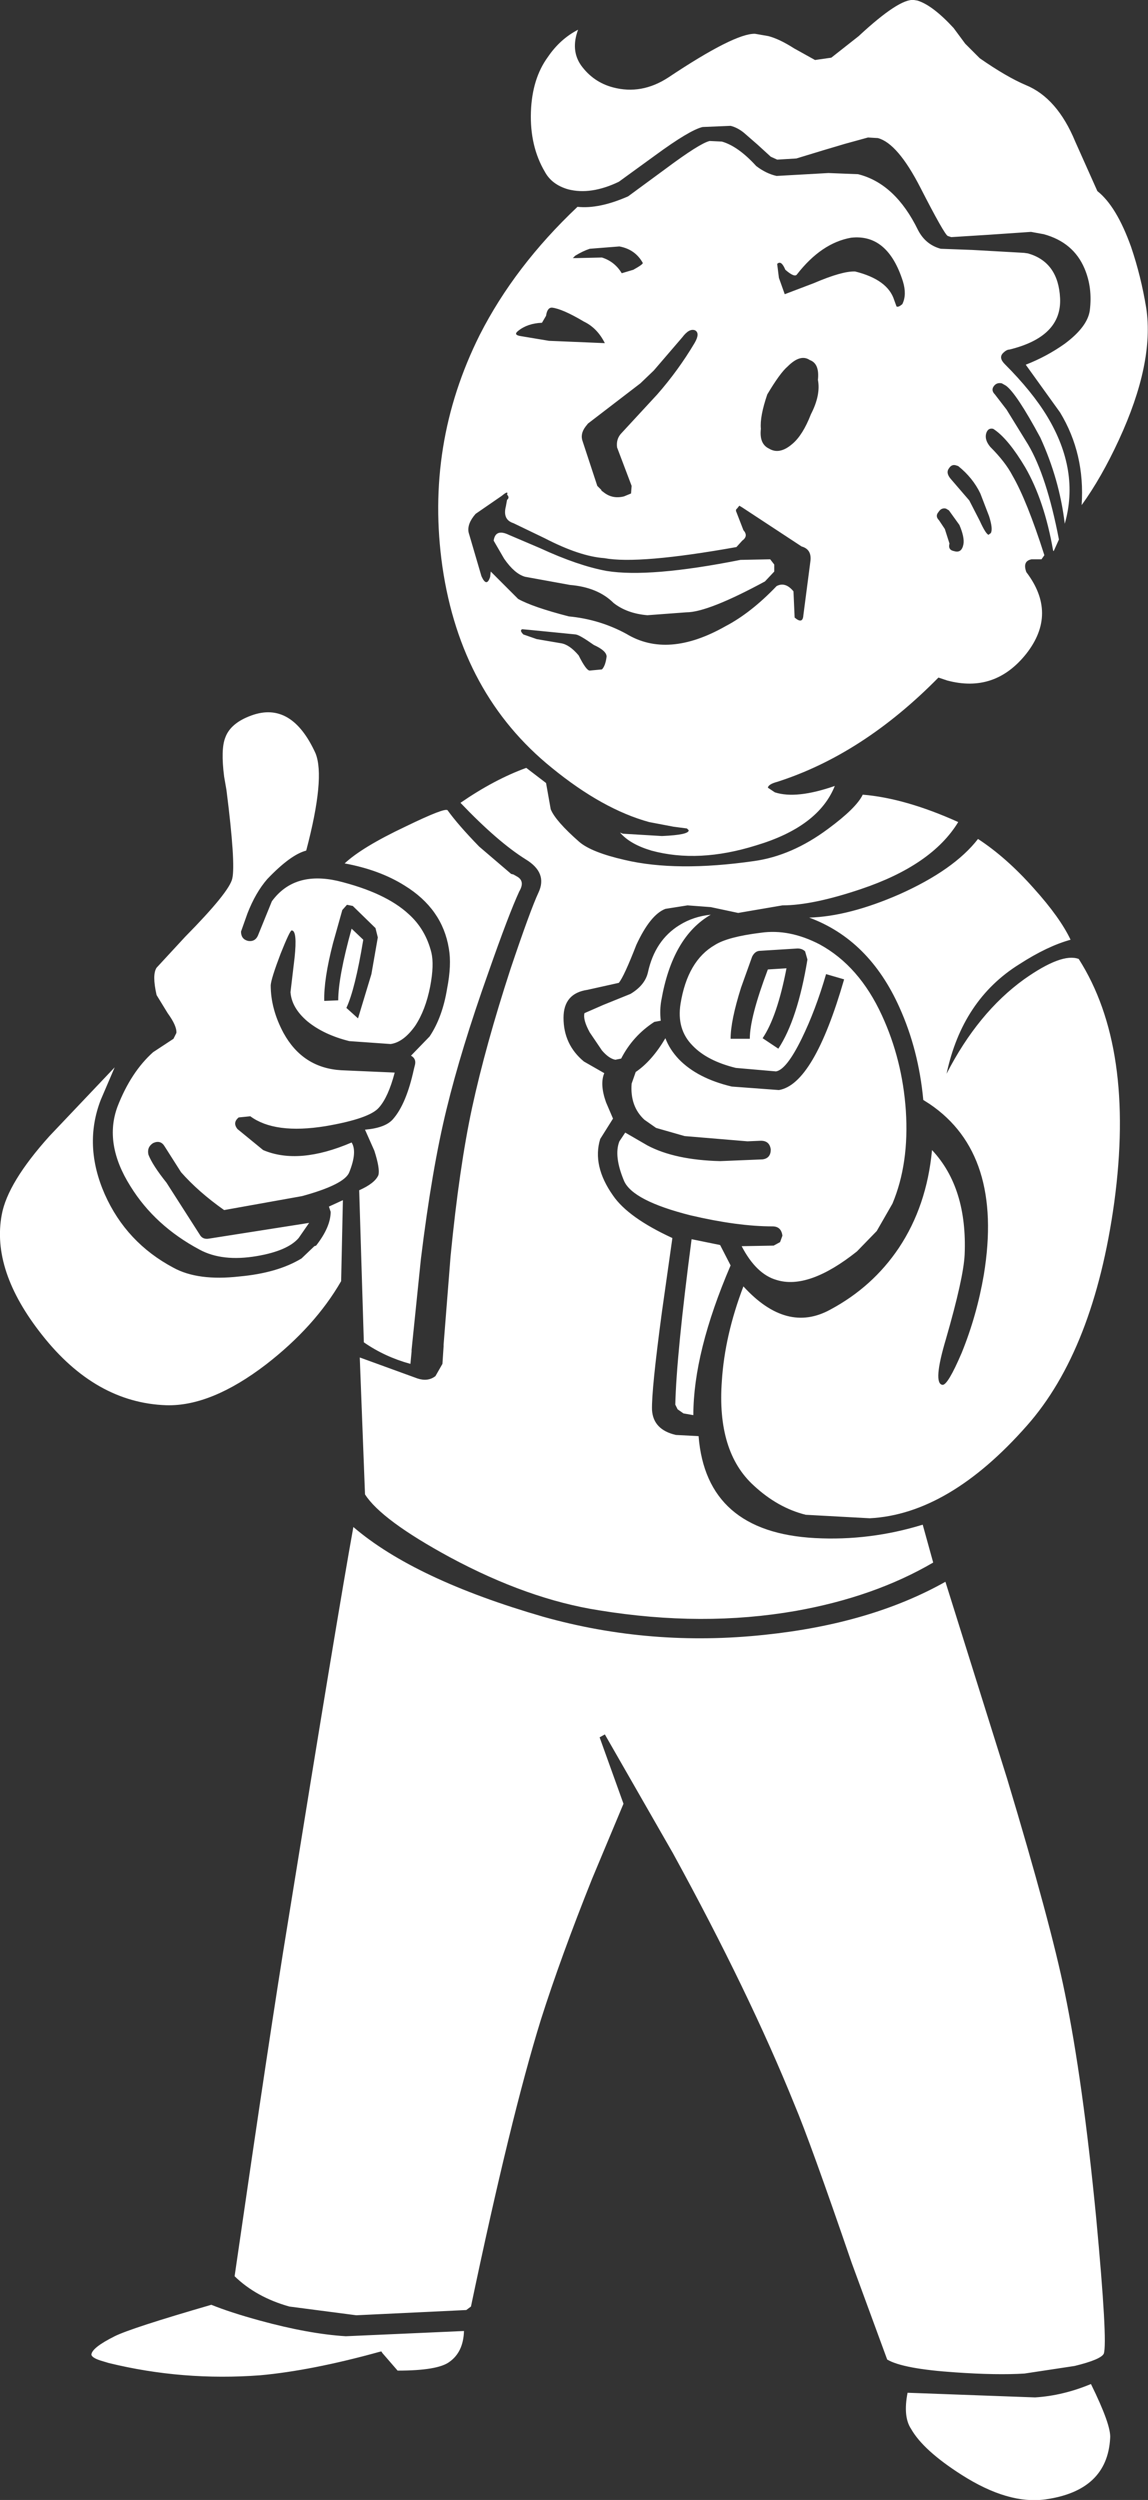 <?xml version="1.0" encoding="UTF-8" standalone="no"?>
<svg xmlns:ffdec="https://www.free-decompiler.com/flash" xmlns:xlink="http://www.w3.org/1999/xlink" ffdec:objectType="shape" height="214.55px" width="98.6px" xmlns="http://www.w3.org/2000/svg">
  <rect width="100%" height="100%" fill="#333333" stroke="none"/>
  <g transform="matrix(1.0, 0.0, 0.0, 1.0, -231.85, -91.6)">
    <path d="M250.0 289.4 Q251.6 290.05 254.15 290.75 258.35 291.9 261.55 292.1 L271.7 291.65 Q271.65 293.45 270.45 294.3 269.45 295.05 266.0 295.05 L264.7 293.55 264.6 293.4 264.4 293.45 Q258.6 295.05 254.2 295.45 247.55 295.95 241.2 294.4 L240.7 294.25 Q239.8 294.0 239.7 293.7 239.7 293.1 241.7 292.1 243.1 291.4 250.0 289.4 M293.7 198.45 L294.6 200.2 Q291.4 207.65 291.4 213.05 L290.55 212.9 290.05 212.55 289.85 212.15 Q289.95 207.85 291.25 197.95 L293.7 198.45 M300.35 173.0 L297.15 173.2 Q296.7 173.2 296.45 173.7 L295.5 176.35 Q294.6 179.2 294.6 180.75 L296.25 180.75 Q296.25 178.9 297.8 174.8 L299.4 174.7 Q298.6 178.85 297.35 180.7 L298.7 181.6 Q300.35 179.1 301.2 173.95 L301.0 173.25 Q300.75 173.0 300.35 173.0 M297.2 171.65 Q299.65 171.3 302.25 172.65 305.65 174.5 307.6 178.75 309.35 182.55 309.65 186.9 309.95 191.45 308.5 194.9 L307.15 197.25 305.45 199.0 Q301.3 202.3 298.55 201.45 296.8 200.95 295.55 198.55 L298.3 198.5 298.85 198.2 299.05 197.65 Q298.95 196.85 298.2 196.85 295.2 196.85 291.15 195.9 286.2 194.65 285.45 192.95 284.55 190.8 285.05 189.55 L285.55 188.8 287.45 189.9 Q289.8 191.15 293.7 191.25 L297.35 191.1 Q298.05 191.0 298.05 190.25 297.95 189.5 297.2 189.5 L296.05 189.55 290.65 189.1 288.2 188.4 287.2 187.7 Q285.95 186.55 286.1 184.6 L286.45 183.6 Q287.85 182.65 289.0 180.7 289.35 181.65 290.15 182.5 291.75 184.15 294.7 184.85 L298.75 185.15 Q301.75 184.65 304.35 175.65 L302.8 175.2 Q301.9 178.3 300.7 180.75 299.4 183.4 298.5 183.55 L295.05 183.25 Q292.6 182.65 291.35 181.35 289.95 179.95 290.3 177.75 290.9 174.05 293.25 172.7 294.35 172.0 297.2 171.65 M282.5 180.2 Q281.9 179.1 282.05 178.55 L283.65 177.85 286.0 176.9 Q287.25 176.15 287.5 175.05 288.1 172.3 290.2 171.0 291.4 170.25 292.9 170.1 289.6 172.0 288.65 177.45 288.5 178.25 288.6 179.2 L288.05 179.3 Q286.2 180.5 285.2 182.45 L284.7 182.55 Q284.15 182.45 283.55 181.75 L282.5 180.2 M253.45 153.0 Q256.9 151.75 258.95 156.25 259.8 158.35 258.15 164.6 256.8 164.95 254.8 167.05 253.8 168.2 253.1 170.0 L252.55 171.55 Q252.55 172.2 253.15 172.35 253.75 172.45 254.0 171.9 L255.2 168.95 Q257.1 166.35 260.85 167.2 264.95 168.2 266.95 170.05 268.4 171.35 268.9 173.35 269.15 174.4 268.8 176.25 268.4 178.3 267.5 179.65 266.5 181.05 265.4 181.2 L261.85 180.95 Q259.65 180.4 258.25 179.25 256.9 178.1 256.8 176.75 L257.15 173.8 Q257.4 171.45 256.9 171.45 256.75 171.45 255.95 173.45 255.15 175.55 255.1 176.15 255.1 178.2 256.2 180.25 257.85 183.25 261.15 183.45 L265.75 183.65 Q265.2 185.75 264.4 186.65 263.6 187.6 259.8 188.25 255.45 188.95 253.35 187.4 L252.35 187.5 Q251.8 187.95 252.25 188.5 L254.45 190.3 Q257.5 191.6 262.05 189.65 262.55 190.45 261.85 192.2 261.45 193.25 257.8 194.25 L251.1 195.45 Q248.9 193.9 247.4 192.2 L246.0 190.0 Q245.65 189.4 245.0 189.7 244.45 190.05 244.6 190.7 244.95 191.6 246.15 193.1 L249.0 197.55 Q249.25 198.0 249.8 197.9 L258.4 196.55 257.5 197.85 Q256.55 198.95 253.9 199.4 250.95 199.9 249.0 198.85 245.15 196.8 243.05 193.4 240.75 189.75 241.95 186.55 243.1 183.6 245.0 181.9 L246.75 180.75 247.0 180.25 Q247.05 179.65 246.25 178.55 L245.3 177.0 Q244.9 175.25 245.3 174.65 L247.75 172.0 Q251.55 168.15 251.8 167.0 252.1 165.7 251.3 159.4 L251.1 158.25 Q250.8 155.9 251.2 154.9 251.65 153.65 253.45 153.0 M264.3 172.05 L264.1 171.25 262.15 169.35 261.65 169.25 261.25 169.7 260.45 172.55 Q259.65 175.65 259.7 177.5 L260.9 177.45 Q260.9 175.45 262.05 171.3 L263.05 172.25 Q262.35 176.5 261.6 178.1 L262.6 179.0 263.75 175.2 264.3 172.05 M270.3 161.15 Q271.2 162.4 273.0 164.25 L275.75 166.6 275.95 166.65 276.3 166.85 Q276.95 167.25 276.45 168.1 275.55 170.05 273.8 175.05 271.45 181.65 270.2 186.8 268.95 191.9 268.0 199.65 L267.2 207.45 267.2 207.6 267.1 208.65 Q264.9 208.05 263.1 206.8 L262.7 193.75 Q264.05 193.15 264.35 192.45 264.5 191.9 264.0 190.35 L263.2 188.55 Q264.95 188.4 265.6 187.65 266.75 186.35 267.4 183.35 L267.5 182.95 Q267.6 182.45 267.15 182.2 L268.75 180.55 Q269.85 178.9 270.25 176.45 270.65 174.4 270.4 173.0 269.85 169.6 266.6 167.6 264.45 166.25 261.45 165.7 262.95 164.3 266.65 162.55 270.15 160.85 270.3 161.15 M277.05 157.5 L278.75 158.8 279.15 161.05 Q279.55 162.05 281.6 163.85 282.65 164.75 285.5 165.4 289.95 166.45 296.6 165.5 299.85 165.05 302.95 162.75 305.4 160.95 305.95 159.8 309.6 160.1 314.15 162.15 311.9 165.85 305.8 167.9 301.65 169.3 299.05 169.3 L295.25 169.95 292.9 169.45 290.9 169.3 289.0 169.6 Q287.7 170.1 286.5 172.7 285.45 175.4 285.0 175.95 L282.3 176.55 Q280.25 176.85 280.25 178.95 280.25 181.25 282.0 182.7 L283.75 183.7 Q283.35 184.65 283.9 186.2 L284.5 187.6 283.4 189.35 Q282.7 191.65 284.5 194.2 285.8 196.1 289.6 197.85 L288.7 204.2 Q287.8 210.9 287.85 212.6 287.95 214.3 289.9 214.75 L291.85 214.85 Q292.5 223.1 301.85 223.6 306.55 223.85 311.1 222.45 L312.0 225.7 Q306.95 228.65 300.2 229.85 292.2 231.25 283.3 229.8 277.2 228.85 270.5 225.25 264.6 222.05 263.2 219.85 L262.75 208.1 267.7 209.9 Q268.6 210.2 269.25 209.7 L269.85 208.65 269.95 207.15 269.95 207.0 270.55 199.4 Q271.3 191.75 272.4 186.65 273.55 181.35 275.7 174.75 277.4 169.7 278.1 168.2 278.9 166.5 277.0 165.35 274.6 163.85 271.4 160.5 274.3 158.5 277.05 157.5 M276.7 145.6 Q276.45 145.7 276.8 146.05 L277.95 146.45 280.0 146.8 Q280.75 146.9 281.55 147.85 282.2 149.15 282.5 149.15 L283.55 149.05 Q283.85 148.75 283.95 147.95 283.95 147.45 282.85 146.95 281.65 146.1 281.3 146.05 L277.25 145.65 276.7 145.6 M278.4 119.3 Q277.15 119.35 276.35 120.0 275.9 120.35 276.6 120.45 L279.0 120.85 283.8 121.05 Q283.15 119.75 282.0 119.2 280.15 118.1 279.25 118.0 278.85 118.0 278.75 118.7 L278.4 119.3 M313.1 135.25 Q312.7 135.15 312.45 135.55 312.15 135.9 312.5 136.25 L313.0 137.0 313.4 138.25 Q313.25 138.8 313.8 138.9 314.45 139.1 314.6 138.3 314.7 137.7 314.25 136.65 L313.35 135.4 313.1 135.25 M314.15 131.6 L314.0 131.55 Q313.6 131.4 313.35 131.8 313.05 132.2 313.55 132.75 L315.1 134.55 316.0 136.3 Q316.5 137.4 316.75 137.5 L316.95 137.35 Q317.15 137.0 316.8 135.9 L316.05 133.95 Q315.4 132.6 314.15 131.6 M290.8 144.15 L287.45 144.4 Q285.7 144.25 284.55 143.35 283.2 142.0 280.8 141.8 L276.95 141.1 Q276.05 140.85 275.15 139.55 L274.25 138.0 Q274.4 136.95 275.55 137.5 L278.25 138.65 Q281.5 140.15 283.95 140.6 287.65 141.2 295.45 139.65 L298.0 139.6 298.35 140.05 298.35 140.65 297.55 141.5 Q292.65 144.15 290.8 144.15 M295.6 135.15 L295.35 135.0 295.15 135.25 Q295.0 135.35 295.1 135.55 L295.7 137.1 Q296.15 137.6 295.6 138.0 L295.1 138.55 Q286.7 140.05 283.75 139.5 281.65 139.35 278.65 137.8 L275.95 136.5 Q275.0 136.2 275.3 135.05 L275.4 134.5 Q275.65 134.3 275.4 134.05 275.55 133.65 274.95 134.15 L272.7 135.7 Q271.95 136.55 272.1 137.3 L273.2 141.05 Q273.65 142.05 273.95 141.1 L274.0 140.65 274.7 141.35 276.35 143.0 Q277.6 143.7 280.7 144.5 283.35 144.75 285.65 146.0 289.2 148.15 294.15 145.35 296.35 144.2 298.55 141.9 299.3 141.5 300.0 142.35 L300.1 144.6 Q300.8 145.2 300.85 144.4 L301.45 139.8 Q301.6 138.75 300.7 138.5 L295.6 135.15 M301.4 122.5 Q300.6 121.95 299.5 123.05 298.85 123.6 297.75 125.45 297.1 127.35 297.2 128.4 297.05 129.7 297.9 130.1 298.8 130.65 299.9 129.7 300.8 128.95 301.5 127.15 302.35 125.5 302.1 124.2 302.25 122.8 301.4 122.5 M286.25 114.75 Q287.15 114.25 287.05 114.15 286.4 113.0 285.05 112.75 L282.5 112.95 Q281.9 113.15 281.25 113.55 L281.05 113.75 281.35 113.75 283.55 113.7 Q284.65 114.05 285.25 115.05 L286.25 114.75 M291.55 119.95 Q291.05 119.75 290.45 120.55 L288.0 123.4 286.85 124.5 282.35 127.95 282.15 128.2 Q281.65 128.85 281.9 129.5 L283.15 133.3 283.5 133.65 283.5 133.7 283.7 133.85 Q284.45 134.45 285.45 134.2 L286.05 133.95 286.1 133.3 284.85 130.0 Q284.75 129.25 285.25 128.75 L288.3 125.45 Q290.1 123.4 291.5 121.05 292.0 120.2 291.55 119.95 M309.4 115.75 Q308.1 111.65 304.95 112.0 302.4 112.45 300.3 115.15 300.1 115.45 299.3 114.75 298.95 113.9 298.6 114.25 L298.75 115.45 299.25 116.85 301.75 115.9 Q304.2 114.85 305.3 114.9 308.1 115.6 308.65 117.35 L308.85 117.9 Q309.0 118.0 309.35 117.7 309.75 116.9 309.4 115.75 M305.55 106.55 Q308.75 107.35 310.7 111.35 311.35 112.6 312.65 112.95 L315.35 113.05 319.8 113.3 320.15 113.35 Q322.75 114.1 322.9 117.2 323.05 120.5 318.55 121.6 318.3 121.6 318.0 121.9 317.6 122.3 318.15 122.85 320.5 125.2 321.8 127.35 324.6 132.0 323.3 136.55 322.85 132.75 321.2 129.15 319.15 125.35 318.25 124.7 L317.9 124.5 Q317.45 124.4 317.2 124.75 316.95 125.1 317.3 125.45 L318.3 126.75 320.15 129.75 Q321.75 132.45 322.8 137.9 L322.35 138.9 322.3 138.85 Q321.55 134.55 319.9 131.7 318.5 129.35 317.3 128.5 L317.15 128.4 Q316.7 128.3 316.55 128.8 316.4 129.35 316.9 129.95 318.2 131.25 318.8 132.4 320.05 134.55 321.55 139.25 L321.3 139.6 320.45 139.6 Q319.65 139.75 320.0 140.7 322.7 144.25 320.0 147.7 317.3 151.1 313.2 150.0 L312.45 149.75 Q305.95 156.35 298.6 158.7 297.85 158.9 297.8 159.2 L298.4 159.6 Q300.25 160.2 303.55 159.05 302.15 162.55 296.8 164.15 291.85 165.7 287.8 164.6 285.95 164.05 285.1 163.05 L285.35 163.15 288.7 163.35 Q291.05 163.25 291.0 162.85 L290.85 162.7 289.7 162.55 287.6 162.15 Q283.6 161.05 279.25 157.5 271.45 151.2 269.85 140.25 268.35 129.75 273.05 120.35 276.05 114.45 281.45 109.35 283.3 109.55 285.8 108.45 L289.0 106.1 Q291.95 103.9 292.8 103.7 L293.85 103.75 Q295.25 104.15 296.8 105.85 297.65 106.5 298.55 106.7 L303.0 106.45 305.55 106.55 M240.5 186.0 Q239.0 189.9 240.85 194.1 242.7 198.25 246.75 200.4 248.85 201.55 252.4 201.15 255.7 200.85 257.75 199.6 L258.85 198.55 259.0 198.5 Q260.25 196.9 260.25 195.6 L260.1 195.15 261.3 194.6 261.15 201.55 Q258.9 205.45 254.7 208.7 250.0 212.3 246.15 212.2 240.05 212.0 235.45 206.15 231.1 200.65 232.0 195.85 232.5 193.1 236.1 189.1 L241.7 183.2 240.5 186.0 M325.55 296.2 Q327.3 299.75 327.2 300.85 326.95 305.35 321.65 306.1 318.45 306.55 314.45 304.0 311.15 301.9 310.1 300.05 309.4 299.0 309.8 296.95 L320.75 297.35 Q323.15 297.2 325.55 296.2 M326.0 281.95 Q327.0 292.65 326.65 293.6 326.4 294.1 324.15 294.65 L319.85 295.3 Q317.5 295.45 313.9 295.2 309.4 294.9 308.05 294.1 L305.0 285.8 Q301.45 275.45 300.1 272.25 296.2 262.6 289.65 250.65 L283.8 240.45 283.35 240.7 285.4 246.4 282.7 252.85 Q280.0 259.6 278.3 264.95 275.7 273.35 272.3 289.55 L271.9 289.85 262.45 290.3 256.7 289.55 Q253.85 288.75 252.0 286.95 255.1 265.55 256.55 256.75 260.8 230.4 262.2 222.65 267.45 227.15 278.5 230.35 287.75 232.95 297.55 231.9 306.65 230.95 313.05 227.35 L318.35 244.25 Q322.1 256.7 323.3 262.6 324.85 270.1 326.0 281.95 M324.5 173.9 Q329.35 181.5 327.55 194.8 325.8 207.45 320.05 213.95 313.35 221.55 306.55 221.9 L301.05 221.6 Q298.65 221.0 296.6 219.1 293.4 216.2 293.85 210.1 294.1 206.2 295.7 202.0 299.4 206.05 303.15 204.0 306.8 202.05 309.05 198.7 311.45 195.1 311.9 190.3 314.95 193.55 314.7 199.3 314.6 201.3 313.1 206.5 311.95 210.35 312.8 210.45 313.25 210.5 314.45 207.7 315.75 204.5 316.35 201.0 318.05 190.65 311.7 186.35 L311.15 186.0 Q310.75 181.7 309.1 178.05 306.5 172.25 301.35 170.35 304.75 170.25 309.1 168.35 313.8 166.25 315.85 163.6 318.3 165.2 320.65 167.85 322.9 170.35 323.8 172.25 321.8 172.8 319.4 174.35 314.5 177.4 313.15 183.75 315.85 178.5 319.8 175.65 323.05 173.35 324.5 173.9 M329.0 112.8 Q329.85 115.3 330.3 118.05 331.0 122.75 327.95 129.35 326.45 132.6 324.75 134.95 325.05 130.55 322.9 127.0 L319.95 122.9 Q321.75 122.2 323.3 121.1 325.25 119.65 325.45 118.25 325.7 116.3 325.0 114.65 324.05 112.4 321.5 111.7 L320.4 111.5 316.75 111.75 313.55 111.95 313.25 111.85 Q312.95 111.7 310.9 107.7 308.95 103.9 307.25 103.45 L306.4 103.4 304.4 103.95 302.55 104.5 300.25 105.2 298.6 105.3 298.05 105.05 296.9 104.0 295.75 103.0 Q295.2 102.55 294.6 102.4 L292.2 102.5 Q291.1 102.75 288.1 104.95 L285.0 107.2 Q282.6 108.35 280.65 107.85 279.25 107.45 278.65 106.35 277.35 104.15 277.45 101.2 277.55 98.35 278.9 96.5 279.95 94.95 281.5 94.15 280.85 95.9 281.75 97.2 282.8 98.65 284.5 99.1 286.95 99.75 289.25 98.25 294.95 94.45 296.7 94.5 L297.85 94.7 Q298.8 94.95 300.05 95.75 L301.85 96.75 303.25 96.55 305.6 94.7 Q309.1 91.45 310.35 91.6 L310.65 91.65 Q311.95 92.05 313.75 94.0 L314.75 95.35 316.0 96.6 Q318.3 98.2 319.95 98.9 322.65 100.0 324.2 103.75 L326.1 108.0 Q327.75 109.3 329.0 112.8" fill="#ffffff" fill-rule="evenodd" stroke="none"/>
  </g>
</svg>
